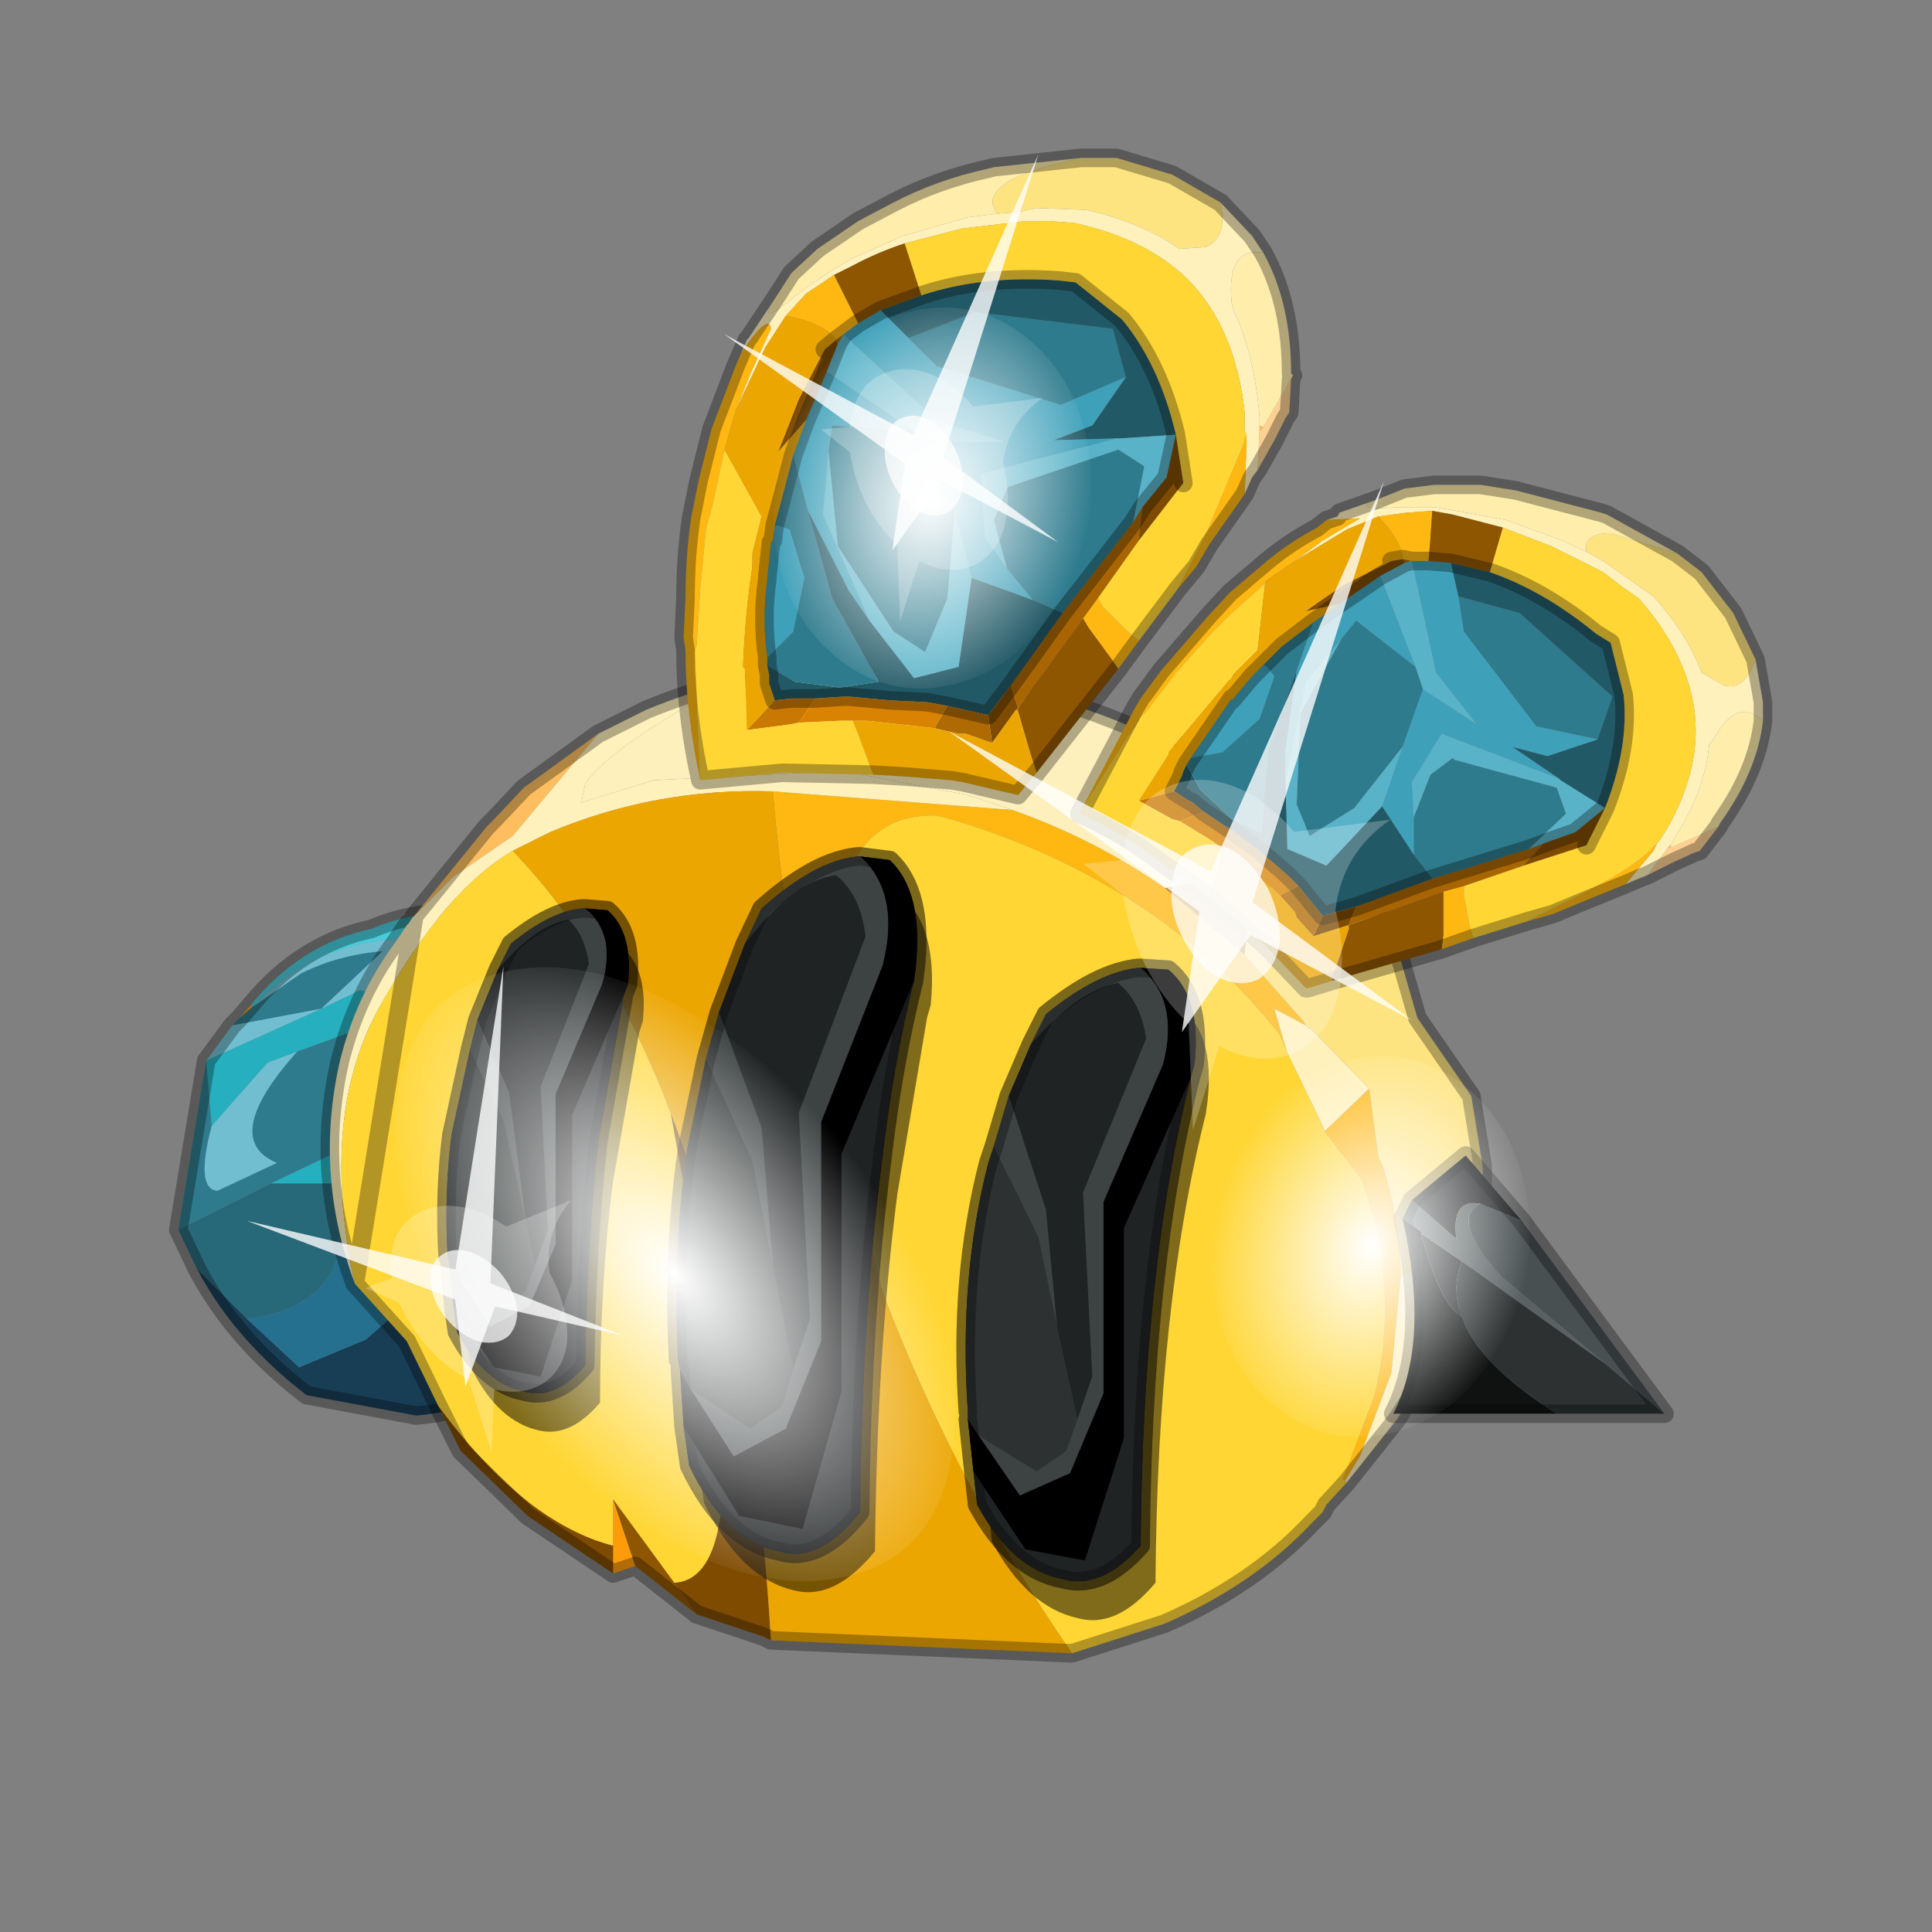 <?xml version="1.0" encoding="UTF-8" standalone="no"?>
<svg xmlns:xlink="http://www.w3.org/1999/xlink" height="520.0px" width="520.0px" xmlns="http://www.w3.org/2000/svg">
  <rect width="100%" height="100%" fill="#808080" stroke="none"/>
  <g transform="matrix(10.0, 0.0, 0.0, 10.0, 0.0, 0.0)">
    <use height="52.0" transform="matrix(1.0, 0.0, 0.0, 1.0, 0.0, 0.0)" width="52.0" xlink:href="#shape0"/>
    <use height="136.85" transform="matrix(-0.043, 0.067, -0.098, -0.1, 28.059, 36.171)" width="148.25" xlink:href="#sprite0"/>
    <use height="136.85" transform="matrix(-0.057, -0.009, 0.015, -0.074, 28.287, 19.132)" width="148.25" xlink:href="#sprite0"/>
    <use height="136.85" transform="matrix(-0.057, -0.009, 0.015, -0.074, 40.087, 39.282)" width="148.25" xlink:href="#sprite0"/>
    <use height="20.95" transform="matrix(-0.539, 0.093, 0.246, 0.749, 37.25, 12.95)" width="24.45" xlink:href="#sprite1"/>
    <use height="20.95" transform="matrix(-0.358, 0.165, 0.311, 0.475, 13.55, 26.0)" width="24.45" xlink:href="#sprite1"/>
    <use height="20.95" transform="matrix(-0.389, 0.067, 0.177, 0.539, 27.95, 4.15)" width="24.45" xlink:href="#sprite1"/>
  </g>
  <defs>
    <g id="shape0" transform="matrix(1.0, 0.0, 0.0, 1.0, 0.0, 0.0)">
      <path d="M52.0 0.0 L52.0 52.0 0.0 52.0 0.0 0.0 52.0 0.0" fill="#795fa9" fill-opacity="0.0" fill-rule="evenodd" stroke="none"/>
      <path d="M6.75 27.05 L6.8 27.1 6.45 27.4 6.75 27.05 M15.15 36.3 L14.95 36.45 15.1 36.25 15.15 36.3" fill="#fd9b0b" fill-rule="evenodd" stroke="none"/>
      <path d="M5.55 28.55 L5.7 30.3 Q5.25 32.0 5.85 32.05 L7.45 31.3 Q5.9 30.65 8.0 28.3 L10.2 27.5 Q11.25 27.85 9.9 29.8 L11.8 28.1 9.5 30.8 9.4 30.85 7.3 31.85 4.8 33.1 5.55 28.55 M13.7 27.4 L11.4 26.8 10.25 26.1 10.8 25.6 Q12.2 25.6 13.4 26.15 14.3 26.6 15.1 27.4 L13.7 27.4 M15.45 27.75 Q16.9 29.5 16.9 31.85 16.9 34.1 15.5 35.85 L15.45 35.9 15.3 36.1 15.1 36.25 14.95 36.45 14.5 36.85 13.2 36.3 11.8 35.0 Q10.75 33.95 10.55 31.5 10.95 29.5 12.65 28.4 L15.45 27.75 M6.8 27.1 L8.1 26.2 Q9.1 25.7 10.3 25.6 L8.65 27.15 6.25 27.6 6.45 27.4 6.8 27.1" fill="#2e7b8d" fill-rule="evenodd" stroke="none"/>
      <path d="M15.5 35.85 Q17.25 34.0 17.25 31.5 17.25 28.9 15.45 27.05 13.85 25.45 11.7 25.3 L13.4 24.65 Q15.2 24.95 16.6 26.35 18.4 28.2 18.4 30.8 18.4 33.35 16.6 35.2 L15.15 36.3 15.1 36.25 15.3 36.1 15.45 35.9 15.5 35.85" fill="#4aadc6" fill-rule="evenodd" stroke="none"/>
      <path d="M12.35 27.4 L9.7 26.65 8.65 27.15 5.55 28.55 6.25 27.6 8.65 27.15 10.3 25.6 Q9.1 25.7 8.1 26.2 L6.8 27.1 Q7.55 26.3 8.45 25.85 9.65 25.25 11.15 25.25 L11.7 25.3 Q13.85 25.45 15.45 27.05 17.25 28.9 17.25 31.5 17.25 34.0 15.5 35.85 16.9 34.1 16.9 31.85 16.9 29.5 15.45 27.75 L15.1 27.4 Q14.3 26.6 13.4 26.15 12.2 25.6 10.8 25.6 L10.25 26.1 11.4 26.8 13.7 27.4 12.35 27.4 M5.7 30.3 L7.2 28.6 8.0 28.3 Q5.9 30.65 7.45 31.3 L5.85 32.05 Q5.25 32.0 5.7 30.3" fill="#72bed1" fill-rule="evenodd" stroke="none"/>
      <path d="M7.3 31.85 L8.95 31.85 9.2 32.35 Q9.5 35.15 6.65 35.5 L5.3 34.15 4.8 33.1 7.3 31.85" fill="#286979" fill-rule="evenodd" stroke="none"/>
      <path d="M11.8 28.1 L12.35 27.4 13.7 27.4 15.1 27.4 15.45 27.75 12.65 28.4 Q10.95 29.5 10.55 31.5 10.75 33.95 11.8 35.0 L13.2 36.3 14.5 36.85 Q13.05 37.95 11.2 38.1 L8.25 37.55 Q6.3 36.05 5.3 34.15 L6.65 35.5 8.05 36.8 9.85 36.05 10.7 35.3 10.4 34.25 9.4 30.85 9.5 30.8 11.8 28.1" fill="#183e56" fill-rule="evenodd" stroke="none"/>
      <path d="M9.2 32.35 L10.4 34.25 10.7 35.3 9.85 36.05 8.05 36.8 6.65 35.5 Q9.5 35.15 9.2 32.35" fill="#24708e" fill-rule="evenodd" stroke="none"/>
      <path d="M5.55 28.55 L8.65 27.15 9.7 26.65 12.35 27.4 11.8 28.1 9.9 29.8 Q11.25 27.85 10.2 27.5 L8.0 28.3 7.2 28.6 5.7 30.3 5.55 28.55 M9.2 32.35 L8.95 31.85 7.3 31.85 9.4 30.85 10.4 34.25 9.2 32.35" fill="#26b0bf" fill-rule="evenodd" stroke="none"/>
      <path d="M11.7 25.3 L11.15 25.25 Q9.65 25.25 8.45 25.85 7.55 26.3 6.8 27.1 L6.75 27.05 Q8.1 25.4 10.0 25.0 11.05 24.55 12.25 24.55 L13.4 24.65 11.7 25.3" fill="#47ccda" fill-rule="evenodd" stroke="none"/>
      <path d="M13.4 24.65 L12.25 24.55 Q11.05 24.55 10.0 25.0 8.1 25.4 6.75 27.05 M6.45 27.4 L6.25 27.6 M5.55 28.55 L6.25 27.6 M6.45 27.4 L6.75 27.05 M4.8 33.1 L5.3 34.15 Q6.3 36.05 8.25 37.55 L11.2 38.1 Q13.05 37.95 14.5 36.85 M4.8 33.1 L5.55 28.55 M13.4 24.65 Q15.2 24.95 16.6 26.35 18.4 28.2 18.4 30.8 18.4 33.35 16.6 35.2 L15.15 36.3 14.95 36.45 14.5 36.85" fill="none" stroke="#000000" stroke-linecap="round" stroke-linejoin="round" stroke-opacity="0.302" stroke-width="0.5"/>
      <path d="M11.1 24.7 L11.15 24.65 13.1 22.25 13.3 22.05 14.1 21.2 16.1 19.75 13.8 22.5 12.2 23.6 11.1 24.7" fill="#febe5f" fill-rule="evenodd" stroke="none"/>
      <path d="M34.65 22.1 L36.1 23.45 Q34.85 23.2 34.2 23.9 L33.75 24.5 Q33.55 25.0 33.5 25.7 L31.35 23.9 32.6 23.65 Q34.55 23.15 34.65 22.1" fill="#a96501" fill-rule="evenodd" stroke="none"/>
      <path d="M17.1 42.15 L16.5 42.35 16.5 41.6 16.5 40.35 17.1 42.15" fill="#fd9b0b" fill-rule="evenodd" stroke="none"/>
      <path d="M18.75 43.45 L17.1 42.15 16.5 40.35 18.15 42.6 18.75 43.45" fill="#8f5601" fill-rule="evenodd" stroke="none"/>
      <path d="M36.15 39.8 L36.2 39.85 36.25 39.9 36.15 39.8" fill="#c17402" fill-rule="evenodd" stroke="none"/>
      <path d="M20.8 21.3 L27.25 21.8 Q29.5 22.6 31.35 23.9 L33.5 25.7 35.05 27.45 35.15 27.6 34.3 27.15 34.65 28.35 34.45 27.85 Q31.15 23.7 25.6 22.05 L25.2 21.95 Q20.65 21.8 23.45 33.6 L23.8 34.9 23.35 33.7 Q21.35 27.85 20.8 21.3 M36.85 29.3 L37.1 31.15 37.2 31.35 Q37.7 32.85 37.7 34.35 L37.45 36.95 36.6 39.2 36.2 39.85 36.15 39.8 37.0 37.55 Q37.7 34.65 36.65 31.75 L35.65 30.45 36.85 29.3" fill="#ffb711" fill-rule="evenodd" stroke="none"/>
      <path d="M20.75 44.15 L20.55 44.05 18.75 43.45 18.15 42.6 Q19.95 42.5 19.3 36.85 L18.05 29.95 Q19.15 32.8 19.85 36.4 20.5 39.95 20.75 44.15 M16.5 42.35 L14.2 40.8 12.4 39.05 11.8 37.85 Q13.15 39.65 14.45 40.6 15.5 41.35 16.5 41.6 L16.5 42.35" fill="#7e4b01" fill-rule="evenodd" stroke="none"/>
      <path d="M9.55 34.55 Q8.45 31.6 9.15 28.55 9.6 26.75 10.65 25.35 L10.95 24.9 11.0 24.85 11.1 24.7 12.2 23.6 13.8 22.5 16.1 19.75 17.4 19.1 Q18.5 18.65 19.65 18.35 16.35 20.15 15.75 21.1 L15.65 21.6 17.6 21.0 22.7 20.75 26.05 21.4 27.25 21.8 20.8 21.3 Q17.65 21.2 14.8 22.4 L13.8 22.9 Q12.0 23.95 10.3 26.95 8.55 29.95 9.55 34.55 M34.65 28.35 L34.3 27.15 35.15 27.6 35.25 27.7 35.25 27.65 36.85 29.3 35.65 30.45 35.6 30.3 34.65 28.35" fill="#fff1bb" fill-rule="evenodd" stroke="none"/>
      <path d="M36.25 39.9 L35.7 40.5 35.6 40.7 35.3 41.0 Q33.75 42.65 31.35 43.7 L28.85 44.5 Q25.75 40.0 23.8 34.9 L23.45 33.6 Q20.65 21.8 25.2 21.95 L25.6 22.05 Q31.15 23.7 34.45 27.85 L34.65 28.35 35.6 30.3 35.65 30.45 36.65 31.75 Q37.7 34.65 37.0 37.55 L36.15 39.8 36.25 39.9 M11.8 37.85 L10.95 36.1 9.55 34.55 Q8.55 29.95 10.3 26.95 12.0 23.95 13.8 22.9 16.4 25.6 18.05 29.95 L19.3 36.85 Q19.95 42.5 18.15 42.6 L16.5 40.35 16.5 41.6 Q15.5 41.35 14.45 40.6 13.15 39.65 11.8 37.85" fill="#ffd633" fill-rule="evenodd" stroke="none"/>
      <path d="M28.85 44.5 L20.75 44.15 Q20.5 39.95 19.85 36.4 19.15 32.8 18.05 29.95 16.4 25.6 13.8 22.9 L14.8 22.4 Q17.65 21.2 20.8 21.3 21.35 27.85 23.35 33.7 L23.8 34.9 Q25.75 40.0 28.85 44.5" fill="#eca602" fill-rule="evenodd" stroke="none"/>
      <path d="M19.65 18.35 Q23.65 17.4 28.2 18.75 30.15 19.35 31.85 20.2 L34.65 22.1 Q34.55 23.15 32.6 23.65 L31.35 23.9 Q29.5 22.6 27.25 21.8 L26.05 21.4 22.7 20.75 17.6 21.0 15.65 21.6 15.75 21.1 Q16.35 20.15 19.65 18.35 M39.9 31.35 Q39.95 32.8 39.6 34.25 L39.05 35.95 37.6 38.2 36.25 39.9 36.2 39.85 36.6 39.2 37.45 36.95 37.7 34.35 38.3 34.1 Q39.25 33.4 39.9 31.35" fill="#fef0bc" fill-rule="evenodd" stroke="none"/>
      <path d="M36.1 23.45 L37.4 25.0 37.5 25.15 38.15 27.4 39.6 29.5 39.9 31.35 Q39.25 33.4 38.3 34.1 L37.7 34.35 Q37.7 32.85 37.2 31.35 L37.1 31.15 36.85 29.3 35.25 27.65 35.25 27.7 35.15 27.6 35.05 27.45 33.5 25.7 Q33.55 25.0 33.75 24.5 L34.2 23.9 Q34.85 23.2 36.1 23.45" fill="#fee481" fill-rule="evenodd" stroke="none"/>
      <path d="M9.55 34.55 Q8.45 31.6 9.15 28.55 9.6 26.75 10.65 25.35 L10.95 24.9 11.0 24.85 M11.15 24.65 L13.1 22.25 13.3 22.05 14.1 21.2 16.1 19.75 17.4 19.1 Q18.5 18.65 19.65 18.35 23.65 17.4 28.2 18.75 30.15 19.35 31.85 20.2 L34.65 22.1 36.1 23.45 37.4 25.0 37.5 25.15 38.15 27.4 39.6 29.5 39.9 31.35 Q39.95 32.8 39.6 34.25 L39.05 35.95 37.6 38.2 36.25 39.9 35.7 40.5 35.6 40.7 35.3 41.0 Q33.75 42.65 31.35 43.7 L28.85 44.5 20.75 44.15 20.55 44.05 18.75 43.45 17.1 42.15 16.5 42.35 14.2 40.8 12.4 39.05 11.8 37.85 10.95 36.1 9.55 34.55 Z" fill="none" stroke="#000000" stroke-linecap="round" stroke-linejoin="round" stroke-opacity="0.302" stroke-width="0.5"/>
      <path d="M38.25 33.2 L39.35 33.95 Q39.05 34.7 39.35 35.45 38.75 35.1 38.25 33.2 M39.85 32.4 Q39.05 32.25 39.2 33.35 L38.0 32.3 39.45 31.1 40.95 32.85 39.85 32.4" fill="#202324" fill-rule="evenodd" stroke="none"/>
      <path d="M37.75 32.8 L38.25 33.15 38.25 33.2 Q38.75 35.1 39.35 35.45 L39.45 35.7 Q40.0 36.85 41.9 38.05 L37.5 38.05 Q38.5 36.1 37.75 32.8" fill="#101212" fill-rule="evenodd" stroke="none"/>
      <path d="M39.35 33.95 L43.2 36.7 44.8 38.05 41.9 38.05 Q40.0 36.85 39.45 35.7 L39.35 35.45 Q39.05 34.7 39.35 33.95" fill="#2d3131" fill-rule="evenodd" stroke="none"/>
      <path d="M43.2 36.7 L40.4 34.35 Q39.0 32.8 39.85 32.4 L40.95 32.85 44.8 38.05 43.2 36.7" fill="#485051" fill-rule="evenodd" stroke="none"/>
      <path d="M37.75 32.8 L38.0 32.3 39.2 33.35 Q39.05 32.25 39.85 32.4 39.0 32.8 40.4 34.35 L43.2 36.7 39.35 33.95 38.25 33.2 38.25 33.15 37.75 32.8" fill="#596162" fill-rule="evenodd" stroke="none"/>
      <path d="M38.0 32.3 L37.75 32.8 M38.0 32.3 L39.45 31.1 40.95 32.85 44.8 38.05 41.9 38.05 37.5 38.05 Q38.5 36.1 37.75 32.8" fill="none" stroke="#000000" stroke-linecap="round" stroke-linejoin="round" stroke-opacity="0.302" stroke-width="0.5"/>
      <path d="M33.85 12.65 L33.9 11.6 34.0 11.5 34.75 10.2 34.7 11.1 34.6 11.25 34.3 11.85 33.85 12.65" fill="#fed192" fill-rule="evenodd" stroke="none"/>
      <path d="M27.2 18.45 L28.6 16.5 30.5 14.05 30.75 13.65 30.65 14.55 29.55 16.1 29.15 16.65 27.4 19.05 27.4 19.15 27.35 19.1 27.4 19.05 27.2 18.45 M22.7 9.0 L22.55 9.25 22.5 9.15 22.7 9.0" fill="#a96501" fill-rule="evenodd" stroke="none"/>
      <path d="M20.75 8.55 L20.7 8.55 20.75 8.55" fill="#fd9b0b" fill-rule="evenodd" stroke="none"/>
      <path d="M21.75 13.75 L22.4 16.1 23.65 18.35 22.65 18.5 22.55 18.5 21.4 18.35 20.7 17.95 20.65 17.9 20.65 17.7 21.35 17.0 21.65 15.55 21.25 14.25 20.95 14.15 20.85 14.15 21.05 13.4 21.35 12.25 21.75 13.75 M28.6 16.5 L27.8 16.15 27.1 15.3 26.75 14.0 27.1 13.15 27.15 13.1 30.1 12.1 30.8 12.55 30.5 14.05 28.6 16.5 M24.45 9.1 L26.25 8.4 29.95 8.85 30.3 10.15 28.55 10.9 25.2 9.85 24.45 9.1 M24.6 11.6 L25.2 11.9 25.7 13.75 25.5 16.1 24.9 17.55 24.05 17.0 22.55 14.7 22.3 12.15 22.4 11.45 24.6 11.6" fill="#2e7b8d" fill-rule="evenodd" stroke="none"/>
      <path d="M20.65 17.9 L20.7 17.95 21.4 18.35 22.55 18.5 22.65 18.5 23.65 18.35 22.4 16.1 21.75 13.75 22.85 15.9 23.4 16.7 24.6 18.25 25.8 17.95 26.15 15.55 27.8 16.15 28.6 16.5 27.2 18.45 26.6 19.25 25.5 19.0 24.95 18.9 23.95 18.85 22.85 18.75 22.7 18.75 21.95 18.8 21.45 18.8 21.3 18.8 20.85 18.85 20.7 18.4 20.7 18.15 20.65 17.9 M24.8 7.95 Q26.45 7.4 28.5 7.55 L28.95 7.6 30.2 8.6 Q31.2 9.8 31.65 11.7 L30.15 11.8 30.05 11.8 28.35 11.85 29.4 11.45 30.3 10.15 29.95 8.85 26.25 8.4 24.45 9.1 23.7 8.35 24.8 7.95" fill="#225966" fill-rule="evenodd" stroke="none"/>
      <path d="M21.75 13.75 L21.35 12.25 21.7 11.3 21.85 10.95 22.25 10.0 24.6 11.6 22.4 11.45 22.3 12.15 22.15 13.85 23.4 16.7 22.85 15.9 21.75 13.75 M20.85 14.15 L20.95 14.15 21.25 14.25 21.65 15.55 21.35 17.0 20.65 17.7 Q20.5 16.65 20.65 15.6 L20.65 15.55 20.75 14.6 20.8 14.55 20.85 14.15 M27.8 16.15 L26.15 15.55 25.7 13.75 25.2 11.9 27.1 11.9 25.25 11.35 22.7 9.0 23.1 8.7 23.7 8.35 24.45 9.1 25.2 9.85 28.55 10.9 30.3 10.15 29.4 11.45 28.35 11.85 30.05 11.8 26.4 12.75 26.5 14.45 27.1 15.3 27.8 16.15" fill="#3ea0b9" fill-rule="evenodd" stroke="none"/>
      <path d="M26.15 15.55 L25.8 17.95 24.6 18.25 23.4 16.7 22.15 13.85 22.3 12.15 22.55 14.7 24.05 17.0 24.9 17.55 25.5 16.1 25.7 13.75 26.15 15.55 M30.05 11.8 L30.15 11.8 31.65 11.7 31.4 12.85 30.75 13.65 30.5 14.05 30.8 12.55 30.1 12.1 27.15 13.1 27.1 13.15 26.75 14.0 27.1 15.3 26.5 14.45 26.4 12.75 30.05 11.8 M22.55 9.25 L22.7 9.0 25.25 11.35 27.1 11.9 25.2 11.9 24.6 11.6 22.25 10.0 22.55 9.25" fill="#59b3c8" fill-rule="evenodd" stroke="none"/>
      <path d="M32.85 5.45 L33.7 6.35 34.0 6.8 Q33.0 6.65 33.15 8.15 L33.2 8.35 Q33.75 9.5 33.9 11.2 L33.9 11.4 33.9 11.45 33.9 11.6 33.85 12.65 33.7 12.85 33.5 13.3 33.55 11.95 33.55 11.7 33.5 11.6 33.5 11.1 Q33.25 8.8 31.95 7.5 30.8 6.4 28.9 6.0 L28.25 5.95 27.6 5.95 25.9 6.15 24.35 6.55 Q23.6 6.8 22.95 7.15 L22.45 7.4 21.7 7.9 21.15 8.5 20.6 9.35 19.8 11.05 20.2 10.05 20.75 8.85 Q20.7 8.4 19.95 9.5 L20.1 9.15 20.15 9.1 20.85 8.05 Q20.3 8.9 21.55 7.85 L22.35 7.3 22.95 6.95 24.3 6.35 26.05 5.85 26.85 5.75 27.45 5.7 27.9 5.6 29.25 5.65 Q30.75 6.0 31.75 6.7 L32.45 6.65 Q33.05 6.4 32.85 5.45 M20.75 8.55 L20.7 8.55 20.75 8.55" fill="#fff1bb" fill-rule="evenodd" stroke="none"/>
      <path d="M33.9 11.6 L33.9 11.45 34.0 11.5 33.9 11.6" fill="#febe5f" fill-rule="evenodd" stroke="none"/>
      <path d="M19.95 9.5 Q20.7 8.4 20.75 8.85 L20.2 10.05 19.8 11.05 19.5 12.1 19.2 13.5 19.0 14.25 18.85 15.8 18.75 17.35 18.7 17.55 18.85 21.0 Q18.45 19.2 18.45 17.5 L18.4 17.15 18.45 16.1 Q18.45 15.0 18.6 13.95 L18.8 12.95 19.15 11.55 19.8 9.85 19.95 9.5 M21.15 8.5 L21.7 7.9 22.45 7.4 22.8 8.1 23.1 8.7 22.7 9.0 22.5 9.15 Q22.2 8.7 21.15 8.5 M33.55 11.7 L33.55 11.95 33.5 13.3 32.55 14.65 32.2 15.25 31.7 15.85 32.45 14.4 33.45 12.0 33.55 11.7 M29.55 16.1 L29.7 16.35 30.3 16.95 30.65 17.25 30.1 18.0 29.85 17.65 29.3 16.9 29.15 16.65 29.55 16.1" fill="#ffb711" fill-rule="evenodd" stroke="none"/>
      <path d="M26.6 19.25 L27.2 18.45 27.4 19.05 27.35 19.1 26.7 20.0 26.6 19.25 M31.65 11.7 L31.85 13.0 30.65 14.55 30.75 13.65 31.4 12.85 31.65 11.7 M22.5 9.15 L22.55 9.25 22.25 10.0 21.85 10.95 21.7 11.3 20.95 12.15 21.15 11.65 21.5 10.75 22.2 9.4 22.5 9.15" fill="#7e4b01" fill-rule="evenodd" stroke="none"/>
      <path d="M22.45 7.4 L22.95 7.15 Q23.6 6.8 24.35 6.55 L24.8 7.95 23.7 8.35 23.1 8.7 22.8 8.1 22.45 7.4 M27.9 20.8 L27.85 20.65 27.75 20.35 27.4 19.15 27.4 19.05 29.15 16.65 29.3 16.9 29.85 17.65 30.1 18.0 27.9 20.8" fill="#8f5601" fill-rule="evenodd" stroke="none"/>
      <path d="M22.95 19.4 L22.6 19.4 21.5 19.45 21.95 18.8 22.7 18.75 22.85 18.75 23.95 18.85 24.95 18.9 25.5 19.0 25.15 19.6 23.35 19.4 22.95 19.4" fill="#da8303" fill-rule="evenodd" stroke="none"/>
      <path d="M25.5 19.0 L26.6 19.25 26.7 20.0 26.0 19.75 25.8 19.75 25.15 19.6 25.5 19.0" fill="#af6a03" fill-rule="evenodd" stroke="none"/>
      <path d="M21.5 19.45 L21.25 19.5 20.1 19.65 20.85 18.85 21.3 18.8 21.45 18.8 21.95 18.8 21.5 19.45" fill="#c97903" fill-rule="evenodd" stroke="none"/>
      <path d="M24.35 6.55 L25.9 6.15 27.6 5.95 28.25 5.95 28.9 6.0 Q30.8 6.4 31.95 7.5 33.25 8.8 33.5 11.1 L33.5 11.6 33.55 11.7 33.45 12.0 32.45 14.4 31.7 15.85 30.65 17.25 30.3 16.95 29.7 16.35 29.55 16.1 30.65 14.55 31.85 13.0 31.65 11.7 Q31.2 9.8 30.2 8.6 L28.95 7.6 28.5 7.55 Q26.45 7.4 24.8 7.95 L24.35 6.55 M18.85 21.0 L18.7 17.55 18.75 17.35 18.85 15.8 19.0 14.25 19.2 13.5 19.5 12.1 20.5 13.9 20.25 14.9 20.25 15.0 20.25 15.25 Q20.05 16.55 20.0 17.95 L20.05 18.0 20.1 19.65 21.25 19.5 21.5 19.45 22.6 19.4 22.95 19.4 23.05 19.65 23.5 20.85 21.05 20.8 18.85 21.0" fill="#ffd633" fill-rule="evenodd" stroke="none"/>
      <path d="M19.8 11.05 L20.6 9.35 21.15 8.5 Q22.2 8.7 22.5 9.15 L22.2 9.4 21.5 10.75 21.15 11.65 20.95 12.15 21.7 11.3 21.35 12.25 21.05 13.4 20.85 14.15 20.8 14.55 20.75 14.6 20.65 15.55 20.65 15.6 Q20.5 16.65 20.65 17.7 L20.65 17.9 20.7 18.15 20.7 18.4 20.85 18.85 20.1 19.65 20.05 18.0 20.0 17.95 Q20.05 16.55 20.25 15.25 L20.25 15.0 20.25 14.9 20.5 13.9 19.5 12.1 19.8 11.05 M23.5 20.85 L23.05 19.65 22.95 19.4 23.35 19.4 25.15 19.6 25.8 19.75 26.0 19.75 26.7 20.0 27.35 19.1 27.4 19.15 27.75 20.35 27.85 20.65 27.9 20.8 27.4 21.4 25.9 21.05 25.6 21.0 24.35 20.9 23.5 20.85" fill="#eca602" fill-rule="evenodd" stroke="none"/>
      <path d="M32.85 5.45 Q33.05 6.4 32.45 6.65 L31.75 6.7 Q30.75 6.0 29.25 5.65 L27.9 5.6 27.45 5.7 26.85 5.75 Q26.5 5.35 27.05 4.95 L27.1 4.9 Q27.7 4.55 29.1 4.25 L30.05 4.25 31.55 4.7 32.85 5.45" fill="#fee481" fill-rule="evenodd" stroke="none"/>
      <path d="M26.85 5.75 L26.05 5.85 24.3 6.35 22.95 6.95 22.35 7.3 21.55 7.85 Q20.3 8.9 20.85 8.05 L21.3 7.35 22.0 6.7 23.1 5.95 24.05 5.45 Q25.2 4.85 26.55 4.55 L26.75 4.5 29.1 4.25 Q27.7 4.55 27.1 4.9 L27.05 4.95 Q26.5 5.35 26.85 5.75 M33.9 11.45 L33.9 11.4 33.9 11.2 Q33.75 9.5 33.2 8.35 L33.15 8.15 Q33.0 6.65 34.0 6.8 34.75 8.15 34.75 10.05 L34.8 10.1 34.75 10.2 34.0 11.5 33.9 11.45" fill="#feedab" fill-rule="evenodd" stroke="none"/>
      <path d="M34.0 6.8 L33.7 6.35 32.85 5.45 M20.85 8.05 L20.15 9.1 20.1 9.15 19.95 9.5 19.8 9.85 19.15 11.55 18.8 12.95 18.6 13.95 Q18.45 15.0 18.45 16.1 L18.4 17.15 18.45 17.5 Q18.45 19.2 18.85 21.0 L21.05 20.8 23.5 20.85 24.35 20.9 25.6 21.0 25.9 21.05 27.4 21.4 27.9 20.8 30.1 18.0 30.65 17.25 31.7 15.85 32.2 15.25 32.55 14.65 33.5 13.3 33.7 12.85 33.85 12.65 M34.0 6.8 Q34.75 8.15 34.75 10.05 L34.8 10.1 34.75 10.2 34.7 11.1 34.6 11.25 34.3 11.85 33.85 12.65 M29.1 4.25 L26.75 4.5 26.55 4.55 Q25.2 4.85 24.05 5.45 L23.1 5.95 22.0 6.7 21.3 7.35 20.85 8.05 M29.1 4.25 L30.05 4.25 31.55 4.7 32.85 5.45 M21.35 12.25 L21.05 13.4 20.85 14.15 M20.65 17.7 L20.65 17.9 20.7 18.15 20.7 18.4 20.85 18.85 21.3 18.8 21.45 18.8 21.95 18.8 22.7 18.75 22.85 18.75 23.95 18.85 24.95 18.9 25.5 19.0 26.6 19.25 27.2 18.45 28.6 16.5 30.5 14.05 30.75 13.65 M24.8 7.95 Q26.45 7.4 28.5 7.55 L28.95 7.6 30.2 8.6 Q31.2 9.8 31.65 11.7 L31.85 13.0 M31.65 11.7 L31.4 12.85 30.75 13.65 M23.1 8.7 L23.7 8.35 24.8 7.95 M22.55 9.25 L22.7 9.0 22.5 9.15 M22.55 9.25 L22.25 10.0 M22.7 9.0 L23.1 8.7 M21.7 11.3 L21.85 10.95 22.25 10.0 M22.2 9.4 L22.5 9.15 M21.35 12.25 L21.7 11.3 M20.65 17.7 Q20.5 16.65 20.65 15.6 L20.65 15.55 20.75 14.6 20.8 14.55 20.85 14.15" fill="none" stroke="#000000" stroke-linecap="round" stroke-linejoin="round" stroke-opacity="0.302" stroke-width="0.5"/>
      <path d="M13.4 26.1 Q14.4 24.9 15.3 24.75 15.75 25.15 15.85 25.95 L14.55 29.25 14.75 33.1 14.4 34.05 14.15 32.85 13.7 29.4 12.85 27.45 13.4 26.1 M16.8 26.75 L16.1 30.75 Q15.8 33.45 15.75 36.75 14.95 37.7 14.1 37.45 13.05 37.25 12.3 35.85 L12.2 35.15 13.3 36.8 14.55 37.05 15.4 34.45 15.4 30.0 16.8 26.75 M24.6 26.4 Q24.05 28.6 23.75 31.15 23.2 35.4 23.15 40.7 22.05 42.1 20.95 41.75 19.5 41.45 18.55 39.45 L18.4 38.4 19.9 40.8 21.6 41.15 22.65 37.45 22.65 31.05 24.6 26.4 M19.35 27.25 L20.05 25.4 Q21.35 23.7 22.5 23.55 23.15 24.05 23.3 25.2 L21.5 29.95 21.8 35.5 21.35 36.85 20.8 34.05 20.5 30.35 19.35 27.25 M27.75 28.1 Q29.0 26.65 30.1 26.45 30.7 26.95 30.85 27.95 L29.15 32.1 29.4 37.05 29.0 38.2 28.45 35.7 28.15 32.55 27.15 29.5 27.75 28.1 M32.05 29.0 Q30.75 34.15 30.7 41.6 29.65 42.8 28.6 42.5 27.25 42.25 26.3 40.5 L26.2 39.6 27.6 41.7 29.2 42.0 30.25 38.7 30.25 33.05 32.05 29.0" fill="#202324" fill-rule="evenodd" stroke="none"/>
      <path d="M12.35 34.4 L13.2 35.7 14.25 35.15 14.95 33.5 14.95 29.45 16.2 26.5 Q16.6 25.15 15.75 24.45 L16.35 24.5 Q17.05 25.1 16.9 26.5 L16.8 26.75 15.4 30.0 15.4 34.45 14.55 37.05 13.3 36.8 12.2 35.15 12.1 34.05 12.35 34.4 M23.15 23.05 L23.95 23.15 Q24.85 24.0 24.65 26.0 L24.6 26.4 22.65 31.05 22.65 37.45 21.6 41.15 19.9 40.8 18.4 38.4 18.3 36.85 18.6 37.4 19.75 39.2 21.15 38.45 22.1 36.1 22.1 30.2 23.75 26.0 Q24.25 24.05 23.15 23.05 M26.35 38.65 L27.45 40.25 28.8 39.65 29.7 37.5 29.7 32.35 31.3 28.65 Q31.75 26.95 30.7 26.05 L31.45 26.1 Q32.35 26.85 32.15 28.65 L32.05 29.0 30.25 33.05 30.25 38.7 29.2 42.0 27.6 41.7 26.2 39.6 26.05 38.2 26.35 38.65" fill="#000000" fill-rule="evenodd" stroke="none"/>
      <path d="M14.4 34.05 L14.15 34.75 13.55 35.15 12.35 34.4 12.1 34.05 12.05 33.85 Q11.95 32.15 12.15 30.55 L12.65 28.25 13.55 30.15 14.15 32.85 14.4 34.05 M18.3 36.85 L18.25 36.6 Q18.1 33.6 18.5 30.9 L19.0 28.5 20.25 31.25 20.8 34.05 21.35 36.85 21.05 37.85 20.2 38.45 18.6 37.4 18.3 36.85 M29.0 38.2 L28.7 39.05 27.9 39.6 26.35 38.65 26.05 38.2 26.05 38.0 Q25.8 34.4 26.6 31.3 L26.75 30.85 27.95 33.3 28.45 35.7 29.0 38.2" fill="#2d3131" fill-rule="evenodd" stroke="none"/>
      <path d="M15.7 24.45 L15.75 24.45 Q16.6 25.15 16.2 26.5 L14.95 29.45 14.95 33.5 14.25 35.15 13.2 35.7 12.35 34.4 13.55 35.15 14.15 34.75 14.4 34.05 14.75 33.1 14.55 29.25 15.85 25.95 Q15.75 25.15 15.3 24.75 14.4 24.9 13.4 26.1 L13.75 25.4 Q14.85 24.5 15.7 24.45 M12.65 28.25 L12.85 27.45 13.7 29.4 14.15 32.85 13.55 30.15 12.65 28.25 M19.0 28.5 L19.35 27.25 20.5 30.35 20.8 34.05 20.25 31.25 19.0 28.5 M20.05 25.4 L20.5 24.45 Q21.95 23.15 23.1 23.05 L23.15 23.05 Q24.25 24.05 23.75 26.0 L22.1 30.2 22.1 36.1 21.15 38.45 19.75 39.2 18.6 37.4 20.2 38.45 21.05 37.85 21.35 36.85 21.8 35.5 21.5 29.95 23.3 25.2 Q23.15 24.05 22.5 23.55 21.35 23.7 20.05 25.4 M29.0 38.2 L29.4 37.05 29.15 32.1 30.85 27.95 Q30.7 26.95 30.1 26.45 29.0 26.65 27.75 28.1 L28.15 27.3 Q29.55 26.15 30.65 26.05 L30.7 26.05 Q31.75 26.95 31.3 28.65 L29.7 32.35 29.7 37.5 28.8 39.65 27.45 40.25 26.35 38.65 27.9 39.6 28.7 39.05 29.0 38.2 M27.15 29.5 L28.15 32.55 28.45 35.7 27.95 33.3 26.75 30.85 27.15 29.5" fill="#3d4243" fill-rule="evenodd" stroke="none"/>
      <path d="M15.7 24.45 Q14.85 24.5 13.75 25.4 L13.4 26.1 M15.75 24.45 L16.35 24.5 Q17.05 25.1 16.9 26.5 L16.8 26.75 16.1 30.75 Q15.8 33.45 15.75 36.75 14.95 37.7 14.1 37.45 13.05 37.25 12.3 35.85 L12.2 35.15 12.1 34.05 M12.05 33.85 Q11.95 32.15 12.15 30.55 L12.65 28.25 12.85 27.45 13.4 26.1 M23.15 23.05 L23.95 23.15 Q24.85 24.0 24.65 26.0 L24.6 26.4 Q24.05 28.6 23.75 31.15 23.2 35.4 23.15 40.7 22.05 42.1 20.95 41.75 19.5 41.45 18.55 39.45 L18.4 38.4 18.3 36.85 M18.25 36.6 Q18.1 33.6 18.5 30.9 L19.0 28.5 19.35 27.25 20.05 25.4 20.5 24.45 Q21.95 23.15 23.1 23.05 M30.65 26.05 Q29.55 26.15 28.15 27.3 L27.75 28.1 27.15 29.5 M30.7 26.05 L31.45 26.1 Q32.35 26.85 32.15 28.65 L32.05 29.0 Q30.75 34.15 30.7 41.6 29.65 42.8 28.6 42.5 27.25 42.25 26.3 40.5 L26.2 39.6 26.05 38.2 M26.05 38.0 Q25.8 34.4 26.6 31.3 L26.75 30.85 27.15 29.5" fill="none" stroke="#000000" stroke-linecap="round" stroke-linejoin="round" stroke-opacity="0.302" stroke-width="0.5"/>
      <path d="M24.3 24.15 Q25.25 25.0 25.05 27.05 L24.95 27.4 24.15 32.15 Q23.6 36.45 23.55 41.75 22.45 43.1 21.35 42.8 19.9 42.45 18.95 40.45 L18.8 39.45 18.65 37.85 18.65 37.65 Q18.45 34.6 18.9 31.9 L19.4 29.55 19.75 28.3 20.4 26.45 20.85 25.45 Q22.3 24.2 23.5 24.1 L24.3 24.15 M16.1 25.45 L16.15 25.45 16.75 25.5 Q17.45 26.1 17.3 27.5 L17.2 27.8 16.5 31.8 Q16.15 34.5 16.15 37.75 15.35 38.7 14.5 38.5 13.4 38.25 12.7 36.85 L12.55 36.15 12.45 35.05 12.45 34.9 Q12.35 33.15 12.55 31.6 12.7 30.4 13.0 29.25 L13.25 28.5 13.8 27.1 14.15 26.45 Q15.2 25.55 16.1 25.45 M31.05 27.05 L31.8 27.15 Q32.7 27.85 32.5 29.65 L32.45 30.0 Q31.15 35.15 31.1 42.6 30.05 43.85 29.0 43.55 27.65 43.25 26.7 41.5 L26.6 40.6 26.45 39.2 26.4 39.0 Q26.2 35.4 27.0 32.3 L27.1 31.85 27.55 30.5 28.1 29.15 28.55 28.3 Q29.95 27.15 31.05 27.05" fill="#000000" fill-opacity="0.502" fill-rule="evenodd" stroke="none"/>
      <path d="M24.6 26.4 Q24.05 28.6 23.75 31.15 23.2 35.4 23.15 40.7 22.05 42.1 20.95 41.75 19.5 41.45 18.55 39.45 L18.4 38.4 19.9 40.8 21.6 41.15 22.65 37.45 22.65 31.05 24.6 26.4 M19.35 27.25 L20.05 25.4 Q21.35 23.7 22.5 23.55 23.15 24.05 23.3 25.2 L21.5 29.95 21.8 35.5 21.35 36.85 20.8 34.05 20.5 30.35 19.35 27.25 M13.4 26.1 Q14.4 24.9 15.3 24.75 15.75 25.15 15.85 25.95 L14.55 29.25 14.75 33.1 14.4 34.05 14.15 32.85 13.7 29.4 12.85 27.45 13.4 26.1 M16.8 26.75 L16.1 30.75 Q15.8 33.45 15.75 36.75 14.95 37.7 14.1 37.45 13.05 37.25 12.3 35.85 L12.2 35.15 13.3 36.8 14.55 37.05 15.4 34.45 15.4 30.0 16.8 26.75 M32.05 29.0 Q30.75 34.15 30.7 41.6 29.65 42.8 28.6 42.5 27.25 42.25 26.3 40.5 L26.2 39.6 27.6 41.7 29.2 42.0 30.25 38.7 30.25 33.05 32.05 29.0 M27.15 29.5 L27.75 28.1 Q29.0 26.65 30.1 26.45 30.7 26.95 30.85 27.95 L29.15 32.1 29.4 37.05 29.0 38.2 28.45 35.7 28.15 32.55 27.15 29.5" fill="#202324" fill-rule="evenodd" stroke="none"/>
      <path d="M23.15 23.05 L23.95 23.15 Q24.85 24.0 24.65 26.0 L24.6 26.4 22.65 31.05 22.65 37.45 21.6 41.15 19.9 40.8 18.4 38.4 18.3 36.85 18.6 37.4 19.75 39.2 21.15 38.45 22.1 36.1 22.1 30.2 23.75 26.0 Q24.25 24.05 23.15 23.05 M12.35 34.4 L13.2 35.7 14.25 35.15 14.95 33.5 14.95 29.45 16.2 26.5 Q16.6 25.15 15.75 24.45 L16.35 24.5 Q17.05 25.1 16.9 26.5 L16.8 26.75 15.4 30.0 15.4 34.45 14.55 37.05 13.3 36.8 12.2 35.15 12.1 34.05 12.35 34.4 M30.7 26.05 L31.45 26.1 Q32.35 26.85 32.15 28.65 L32.05 29.0 30.25 33.05 30.25 38.7 29.2 42.0 27.6 41.7 26.2 39.6 26.05 38.2 26.35 38.65 27.45 40.25 28.8 39.65 29.7 37.5 29.7 32.35 31.3 28.65 Q31.75 26.95 30.7 26.05" fill="#000000" fill-rule="evenodd" stroke="none"/>
      <path d="M18.3 36.85 L18.25 36.6 Q18.1 33.6 18.5 30.9 L19.0 28.5 20.25 31.25 20.8 34.05 21.35 36.85 21.05 37.85 20.2 38.45 18.6 37.4 18.3 36.85 M14.4 34.05 L14.15 34.75 13.55 35.15 12.35 34.4 12.1 34.05 12.05 33.85 Q11.95 32.15 12.15 30.55 L12.65 28.25 13.55 30.15 14.15 32.85 14.4 34.05 M26.05 38.2 L26.05 38.0 Q25.8 34.4 26.6 31.3 L26.75 30.85 27.95 33.3 28.45 35.7 29.0 38.2 28.7 39.05 27.9 39.6 26.35 38.65 26.05 38.2" fill="#2d3131" fill-rule="evenodd" stroke="none"/>
      <path d="M23.1 23.05 L23.15 23.05 Q24.25 24.05 23.75 26.0 L22.1 30.2 22.1 36.1 21.15 38.45 19.75 39.2 18.6 37.4 20.2 38.45 21.05 37.85 21.35 36.85 21.8 35.5 21.5 29.95 23.3 25.2 Q23.15 24.05 22.5 23.55 21.35 23.7 20.05 25.4 L20.5 24.45 Q21.95 23.15 23.1 23.05 M19.0 28.5 L19.35 27.25 20.5 30.35 20.8 34.05 20.25 31.25 19.0 28.5 M15.7 24.45 L15.75 24.45 Q16.6 25.15 16.2 26.5 L14.95 29.45 14.95 33.5 14.25 35.15 13.2 35.7 12.35 34.4 13.55 35.15 14.15 34.75 14.4 34.05 14.75 33.1 14.55 29.25 15.85 25.95 Q15.75 25.15 15.3 24.75 14.4 24.9 13.4 26.1 L13.75 25.4 Q14.85 24.5 15.7 24.45 M12.65 28.25 L12.85 27.45 13.7 29.4 14.15 32.85 13.55 30.15 12.65 28.25 M26.75 30.85 L27.15 29.5 28.15 32.55 28.45 35.7 27.95 33.3 26.75 30.85 M27.75 28.1 L28.15 27.3 Q29.55 26.15 30.65 26.05 L30.7 26.05 Q31.75 26.95 31.3 28.65 L29.7 32.35 29.7 37.5 28.8 39.65 27.45 40.25 26.35 38.65 27.9 39.6 28.7 39.05 29.0 38.2 29.4 37.05 29.15 32.1 30.85 27.95 Q30.7 26.95 30.1 26.45 29.0 26.65 27.75 28.1" fill="#3d4243" fill-rule="evenodd" stroke="none"/>
      <path d="M23.15 23.05 L23.95 23.15 Q24.85 24.0 24.65 26.0 L24.6 26.4 Q24.05 28.6 23.75 31.15 23.2 35.4 23.15 40.7 22.05 42.1 20.95 41.75 19.5 41.45 18.55 39.45 L18.4 38.4 18.3 36.85 M18.25 36.6 Q18.1 33.6 18.5 30.9 L19.0 28.5 19.35 27.25 20.05 25.4 20.5 24.45 Q21.95 23.15 23.1 23.05 M15.7 24.45 Q14.85 24.5 13.75 25.4 L13.4 26.1 M15.75 24.45 L16.35 24.5 Q17.05 25.1 16.9 26.5 L16.8 26.75 16.1 30.75 Q15.8 33.45 15.75 36.75 14.95 37.7 14.1 37.45 13.05 37.25 12.3 35.85 L12.2 35.15 12.1 34.05 M12.05 33.85 Q11.95 32.15 12.15 30.55 L12.65 28.25 12.85 27.45 13.4 26.1 M30.7 26.05 L31.45 26.1 Q32.35 26.85 32.15 28.65 L32.05 29.0 Q30.75 34.15 30.7 41.6 29.65 42.8 28.6 42.5 27.25 42.25 26.3 40.5 L26.2 39.6 26.05 38.2 M26.05 38.0 Q25.8 34.4 26.6 31.3 L26.75 30.85 27.15 29.5 27.75 28.1 28.15 27.3 Q29.55 26.15 30.65 26.05" fill="none" stroke="#000000" stroke-linecap="round" stroke-linejoin="round" stroke-opacity="0.302" stroke-width="0.5"/>
      <path d="M44.35 23.55 L44.9 22.8 45.0 22.8 46.25 22.25 45.75 22.9 45.6 22.95 45.05 23.2 44.35 23.55" fill="#fed192" fill-rule="evenodd" stroke="none"/>
      <path d="M41.0 23.3 L39.4 23.85 38.85 24.0 36.3 24.9 36.3 25.0 36.3 24.9 36.5 24.4 38.55 23.65 41.15 22.85 41.55 22.7 41.0 23.3 M38.0 15.1 L37.95 15.1 37.8 15.15 37.75 15.05 38.0 15.1" fill="#a96501" fill-rule="evenodd" stroke="none"/>
      <path d="M36.8 13.7 L36.75 13.75 36.8 13.7" fill="#fd9b0b" fill-rule="evenodd" stroke="none"/>
      <path d="M31.95 20.55 L32.05 20.4 32.9 20.25 33.9 19.35 34.3 18.2 34.1 17.95 34.0 17.9 34.5 17.4 35.35 16.75 34.9 18.05 34.15 20.15 33.95 22.4 33.15 22.05 33.05 21.95 32.3 21.25 31.95 20.6 31.95 20.55 M38.05 22.0 L38.5 20.85 39.1 20.4 39.15 20.45 41.9 21.2 42.15 21.9 41.15 22.85 38.55 23.65 38.05 23.0 38.05 22.0 M43.0 19.9 L41.35 19.55 39.4 17.0 39.25 16.05 40.9 16.5 43.4 18.75 43.0 19.9 M38.3 18.55 L37.75 20.1 36.45 21.75 35.25 22.5 34.9 21.65 35.0 19.2 36.1 17.2 36.5 16.7 38.1 17.95 38.3 18.55" fill="#2e7b8d" fill-rule="evenodd" stroke="none"/>
      <path d="M31.6 21.3 L31.8 20.9 31.85 20.75 31.95 20.55 31.95 20.6 32.3 21.25 33.05 21.95 33.15 22.05 33.95 22.4 34.15 20.15 34.9 18.05 34.6 20.2 34.6 21.05 34.65 22.85 35.7 23.3 37.2 21.7 38.05 23.0 38.55 23.65 36.5 24.4 35.6 24.65 34.95 23.85 34.6 23.5 33.9 22.9 33.15 22.35 33.0 22.25 32.4 21.85 32.1 21.6 32.0 21.55 31.6 21.3 M40.1 15.4 Q41.55 15.9 42.95 17.05 L43.35 17.3 43.7 18.7 Q43.85 20.1 43.2 21.75 L42.0 21.0 41.95 20.95 40.7 20.1 41.65 20.35 43.0 19.9 43.4 18.75 40.9 16.5 39.25 16.05 39.05 15.15 40.1 15.4" fill="#225966" fill-rule="evenodd" stroke="none"/>
      <path d="M32.05 20.4 L33.15 18.8 33.15 18.85 33.7 18.2 33.75 18.15 34.0 17.9 34.1 17.95 34.3 18.2 33.9 19.35 32.9 20.25 32.05 20.4 M35.35 16.75 L36.05 16.25 36.35 16.05 37.15 15.5 38.1 17.95 36.5 16.7 36.1 17.2 35.15 18.35 34.6 21.05 34.6 20.2 34.9 18.05 35.35 16.75 M41.95 20.95 L38.8 19.75 38.0 21.05 38.05 22.0 38.05 23.0 37.2 21.7 37.75 20.1 38.3 18.55 39.75 19.5 38.65 18.1 38.0 15.1 38.45 15.1 39.05 15.15 39.25 16.05 39.4 17.0 41.35 19.55 43.0 19.9 41.65 20.35 40.7 20.1 41.95 20.95" fill="#3ea0b9" fill-rule="evenodd" stroke="none"/>
      <path d="M41.15 22.85 L42.15 21.9 41.9 21.2 39.15 20.45 39.1 20.4 38.5 20.85 38.05 22.0 38.0 21.05 38.8 19.75 41.95 20.95 42.0 21.0 43.2 21.75 42.4 22.4 41.55 22.7 41.15 22.85 M38.0 15.1 L38.65 18.1 39.75 19.5 38.3 18.55 38.1 17.95 37.15 15.5 37.8 15.15 37.95 15.1 38.0 15.1 M37.75 20.1 L37.2 21.7 35.7 23.3 34.65 22.85 34.6 21.05 35.15 18.35 36.1 17.2 35.0 19.2 34.9 21.65 35.25 22.5 36.45 21.75 37.75 20.1" fill="#59b3c8" fill-rule="evenodd" stroke="none"/>
      <path d="M47.45 19.4 Q46.75 18.75 46.15 19.85 L46.0 20.05 Q45.9 21.25 45.1 22.5 L45.0 22.7 44.95 22.75 44.9 22.8 44.35 23.55 44.1 23.65 43.75 23.8 44.5 22.9 44.6 22.7 44.65 22.65 44.9 22.25 Q45.9 20.45 45.55 18.8 45.25 17.4 44.1 16.1 L43.6 15.75 43.15 15.4 41.75 14.7 40.45 14.2 39.1 13.85 38.55 13.75 37.85 13.8 37.1 13.9 36.25 14.25 34.85 15.1 35.6 14.55 36.6 13.95 35.7 14.0 36.0 13.9 36.05 13.8 37.05 13.45 Q36.25 13.75 37.7 13.65 L38.6 13.65 39.2 13.75 40.55 14.0 42.05 14.55 42.7 14.85 43.15 15.1 43.5 15.35 44.5 16.05 Q45.4 17.05 45.8 18.1 L46.4 18.45 Q46.95 18.6 47.25 17.75 L47.45 18.9 47.45 19.4 M36.8 13.7 L36.75 13.75 36.8 13.7" fill="#fff1bb" fill-rule="evenodd" stroke="none"/>
      <path d="M44.9 22.8 L44.95 22.75 45.0 22.8 44.9 22.8" fill="#febe5f" fill-rule="evenodd" stroke="none"/>
      <path d="M35.7 14.0 L36.6 13.95 35.6 14.55 34.85 15.1 34.05 15.65 34.05 15.7 33.1 16.55 32.6 17.05 31.7 18.05 30.85 19.15 30.7 19.3 29.05 21.9 30.55 19.05 30.7 18.8 31.25 18.05 32.5 16.6 33.1 15.95 34.1 15.1 Q34.7 14.6 35.45 14.2 L35.7 14.0 M37.1 13.9 L37.85 13.8 38.55 13.75 38.5 14.5 38.45 15.1 38.0 15.1 37.75 15.05 Q37.75 14.6 37.1 13.9 M44.6 22.7 L44.5 22.9 43.75 23.8 42.4 24.35 41.8 24.6 41.1 24.8 42.4 24.15 Q43.9 23.4 44.4 22.9 L44.6 22.7 M39.4 23.85 L39.4 24.1 39.55 24.9 39.65 25.25 38.8 25.55 38.85 25.15 38.85 24.3 38.85 24.0 39.4 23.85" fill="#ffb711" fill-rule="evenodd" stroke="none"/>
      <path d="M36.05 16.25 L35.15 16.45 35.5 16.2 Q35.8 16.0 36.15 15.75 L37.45 15.1 37.75 15.05 37.8 15.15 37.15 15.5 36.35 16.05 36.05 16.25 M43.2 21.75 L42.7 22.75 41.0 23.3 41.55 22.7 42.4 22.4 43.2 21.75 M35.6 24.65 L36.5 24.4 36.3 24.9 35.35 25.2 35.6 24.65" fill="#7e4b01" fill-rule="evenodd" stroke="none"/>
      <path d="M38.55 13.75 L39.1 13.85 40.45 14.2 40.1 15.4 39.05 15.15 38.45 15.1 38.5 14.5 38.55 13.75 M35.85 26.4 L35.85 26.3 35.95 26.05 36.3 25.0 36.3 24.9 38.85 24.0 38.85 24.3 38.85 25.15 38.8 25.55 35.85 26.4" fill="#8f5601" fill-rule="evenodd" stroke="none"/>
      <path d="M32.85 22.8 L32.65 22.65 31.75 22.1 32.4 21.85 33.0 22.25 33.15 22.35 33.9 22.9 34.6 23.5 34.95 23.85 34.45 24.1 33.2 23.0 32.85 22.8" fill="#da8303" fill-rule="evenodd" stroke="none"/>
      <path d="M34.95 23.85 L35.6 24.65 35.35 25.2 34.9 24.7 34.85 24.55 34.45 24.1 34.95 23.85" fill="#af6a03" fill-rule="evenodd" stroke="none"/>
      <path d="M31.75 22.1 L31.55 22.05 30.65 21.55 31.6 21.3 32.0 21.55 32.1 21.6 32.4 21.85 31.75 22.1" fill="#c97903" fill-rule="evenodd" stroke="none"/>
      <path d="M40.45 14.2 L41.75 14.7 43.15 15.4 43.6 15.75 44.1 16.1 Q45.25 17.4 45.55 18.8 45.9 20.45 44.9 22.25 L44.65 22.65 44.6 22.7 44.4 22.9 Q43.9 23.4 42.4 24.15 L41.1 24.8 39.65 25.25 39.55 24.9 39.4 24.1 39.4 23.85 41.0 23.3 42.7 22.75 43.2 21.75 Q43.85 20.1 43.7 18.7 L43.35 17.3 42.95 17.05 Q41.55 15.9 40.1 15.4 L40.45 14.2 M29.05 21.9 L30.7 19.3 30.85 19.15 31.7 18.05 32.6 17.05 33.1 16.55 34.05 15.7 33.85 17.5 33.2 18.15 33.15 18.25 33.05 18.35 31.45 20.25 31.45 20.3 30.65 21.55 31.55 22.05 31.75 22.1 32.65 22.65 32.85 22.8 32.85 23.05 32.55 24.15 30.75 22.85 Q29.95 22.3 29.05 21.9" fill="#ffd633" fill-rule="evenodd" stroke="none"/>
      <path d="M34.85 15.1 L36.25 14.25 37.1 13.9 Q37.75 14.6 37.75 15.05 L37.45 15.1 36.15 15.75 Q35.8 16.0 35.5 16.2 L35.15 16.45 36.05 16.25 35.35 16.75 34.5 17.4 34.0 17.9 33.75 18.15 33.7 18.2 33.15 18.85 33.15 18.8 32.05 20.4 31.95 20.55 31.85 20.75 31.8 20.9 31.6 21.3 30.65 21.55 31.45 20.3 31.45 20.25 33.05 18.35 33.15 18.25 33.2 18.15 33.85 17.5 34.05 15.7 34.05 15.65 34.85 15.1 M32.55 24.15 L32.85 23.05 32.85 22.8 33.2 23.0 34.45 24.1 34.85 24.55 34.9 24.7 35.35 25.2 36.3 24.9 36.3 25.0 35.95 26.05 35.85 26.3 35.85 26.4 35.2 26.6 35.15 26.6 34.2 25.6 34.05 25.45 33.15 24.65 32.55 24.15" fill="#eca602" fill-rule="evenodd" stroke="none"/>
      <path d="M47.25 17.75 Q46.95 18.6 46.4 18.45 L45.8 18.1 Q45.4 17.05 44.5 16.05 L43.5 15.35 43.15 15.1 42.7 14.85 Q42.6 14.4 43.25 14.35 L43.35 14.35 45.15 14.9 45.8 15.4 46.65 16.5 47.25 17.75" fill="#fee481" fill-rule="evenodd" stroke="none"/>
      <path d="M44.95 22.75 L45.0 22.7 45.1 22.5 Q45.9 21.25 46.0 20.05 L46.15 19.85 Q46.75 18.75 47.45 19.4 47.3 20.75 46.3 22.15 L46.25 22.25 45.0 22.8 44.95 22.75 M42.7 14.85 L42.05 14.55 40.55 14.0 39.2 13.75 38.6 13.65 37.7 13.65 Q36.25 13.75 37.05 13.45 L37.8 13.15 38.6 13.05 39.85 13.05 40.8 13.2 43.1 13.8 43.25 13.85 45.15 14.9 43.35 14.35 43.25 14.35 Q42.6 14.4 42.7 14.85" fill="#feedab" fill-rule="evenodd" stroke="none"/>
      <path d="M47.45 19.4 L47.45 18.9 47.25 17.75 M37.05 13.45 L36.05 13.8 36.0 13.9 35.7 14.0 35.45 14.2 Q34.7 14.6 34.1 15.1 L33.1 15.95 32.5 16.6 31.25 18.05 30.7 18.8 30.55 19.05 29.05 21.9 Q29.95 22.3 30.75 22.85 L32.55 24.15 33.15 24.65 34.05 25.45 34.2 25.6 35.15 26.6 35.2 26.6 35.85 26.4 38.8 25.55 39.65 25.25 41.1 24.8 41.8 24.6 42.4 24.35 43.75 23.8 44.1 23.65 44.35 23.55 45.05 23.2 45.6 22.95 45.75 22.9 46.25 22.25 46.3 22.15 Q47.3 20.75 47.45 19.4 M45.15 14.9 L43.25 13.85 43.1 13.8 40.8 13.2 39.85 13.05 38.6 13.05 37.8 13.15 37.05 13.45 M45.15 14.9 L45.8 15.4 46.65 16.5 47.25 17.75 M31.6 21.3 L31.8 20.9 31.85 20.75 31.95 20.55 32.05 20.4 33.15 18.8 33.15 18.85 33.7 18.2 33.75 18.15 34.0 17.9 34.5 17.4 35.35 16.75 36.05 16.25 36.35 16.05 37.15 15.5 M37.45 15.1 L37.75 15.05 M40.1 15.4 Q41.55 15.9 42.95 17.05 L43.35 17.3 43.7 18.7 Q43.85 20.1 43.2 21.75 L42.7 22.75 M41.15 22.85 L41.55 22.7 42.4 22.4 43.2 21.75 M38.55 23.65 L41.15 22.85 M39.05 15.15 L38.45 15.1 38.0 15.1 37.75 15.05 M37.8 15.15 L37.95 15.1 38.0 15.1 M37.8 15.15 L37.15 15.5 M39.05 15.15 L40.1 15.4 M32.4 21.85 L33.0 22.25 33.15 22.35 33.9 22.9 34.6 23.5 34.95 23.85 35.6 24.65 36.5 24.4 38.55 23.65 M32.4 21.85 L32.1 21.6 32.0 21.55 31.6 21.3" fill="none" stroke="#000000" stroke-linecap="round" stroke-linejoin="round" stroke-opacity="0.302" stroke-width="0.5"/>
    </g>
    <g id="sprite0" transform="matrix(1.0, 0.0, 0.0, 1.0, 73.5, 65.0)">
      <use height="136.85" transform="matrix(1.0, 0.0, 0.0, 1.0, -73.5, -65.0)" width="148.25" xlink:href="#shape1"/>
    </g>
    <g id="shape1" transform="matrix(1.0, 0.0, 0.0, 1.0, 73.5, 65.0)">
      <path d="M36.65 -54.65 Q60.05 -42.0 69.75 -17.95 80.55 8.9 68.0 34.1 55.45 59.35 26.8 68.2 -1.8 77.05 -29.7 64.3 -57.6 51.6 -68.45 24.75 -79.3 -2.05 -66.75 -27.25 L-66.7 -27.3 Q-54.1 -52.5 -25.5 -61.4 3.1 -70.2 31.0 -57.5 L36.65 -54.65" fill="url(#gradient0)" fill-rule="evenodd" stroke="none"/>
    </g>
    <radialGradient cx="0" cy="0" gradientTransform="matrix(0.091, 0.0, 0.0, 0.091, 0.6, 3.4)" gradientUnits="userSpaceOnUse" id="gradient0" r="819.2" spreadMethod="pad">
      <stop offset="0.0" stop-color="#ffffff"/>
      <stop offset="1.0" stop-color="#ffffff" stop-opacity="0.0"/>
    </radialGradient>
    <g id="sprite1" transform="matrix(1.0, 0.0, 0.0, 1.0, 0.0, 0.0)">
      <use height="20.95" transform="matrix(1.0, 0.0, 0.0, 1.0, 0.0, 0.0)" width="24.45" xlink:href="#shape2"/>
    </g>
    <g id="shape2" transform="matrix(1.0, 0.0, 0.0, 1.0, 0.0, 0.0)">
      <path d="M14.85 11.4 Q15.8 11.6 16.25 12.45 16.85 13.3 16.6 14.35 16.4 15.3 15.55 15.9 14.65 16.4 13.65 16.2 12.65 15.9 12.1 15.1 11.6 14.2 11.8 13.2 12.1 12.2 12.9 11.65 13.8 11.15 14.85 11.4" fill="#ffffff" fill-opacity="0.788" fill-rule="evenodd" stroke="none"/>
      <path d="M14.85 11.4 Q13.8 11.15 12.9 11.65 12.1 12.2 11.8 13.2 11.6 14.2 12.1 15.1 12.65 15.9 13.65 16.2 14.65 16.4 15.55 15.9 16.4 15.3 16.6 14.35 16.85 13.3 16.25 12.45 15.8 11.6 14.85 11.4 M18.2 11.35 L20.15 11.25 18.75 12.55 Q19.05 13.8 18.8 15.05 18.5 16.35 17.65 17.3 L19.1 20.95 16.55 18.25 Q14.8 19.3 12.8 18.85 10.8 18.35 9.75 16.65 9.05 15.5 8.95 14.3 7.75 12.4 4.95 11.55 L9.7 11.4 Q10.3 10.4 11.35 9.75 13.1 8.75 15.1 9.15 16.95 9.5 18.1 11.15 L18.2 11.35" fill="#ffffff" fill-opacity="0.235" fill-rule="evenodd" stroke="none"/>
      <path d="M15.4 13.55 L18.1 17.55 13.35 14.65 7.05 18.5 12.75 13.55 0.0 0.0 14.25 12.25 24.45 5.95 15.4 13.55" fill="#ffffff" fill-opacity="0.788" fill-rule="evenodd" stroke="none"/>
    </g>
  </defs>
</svg>
